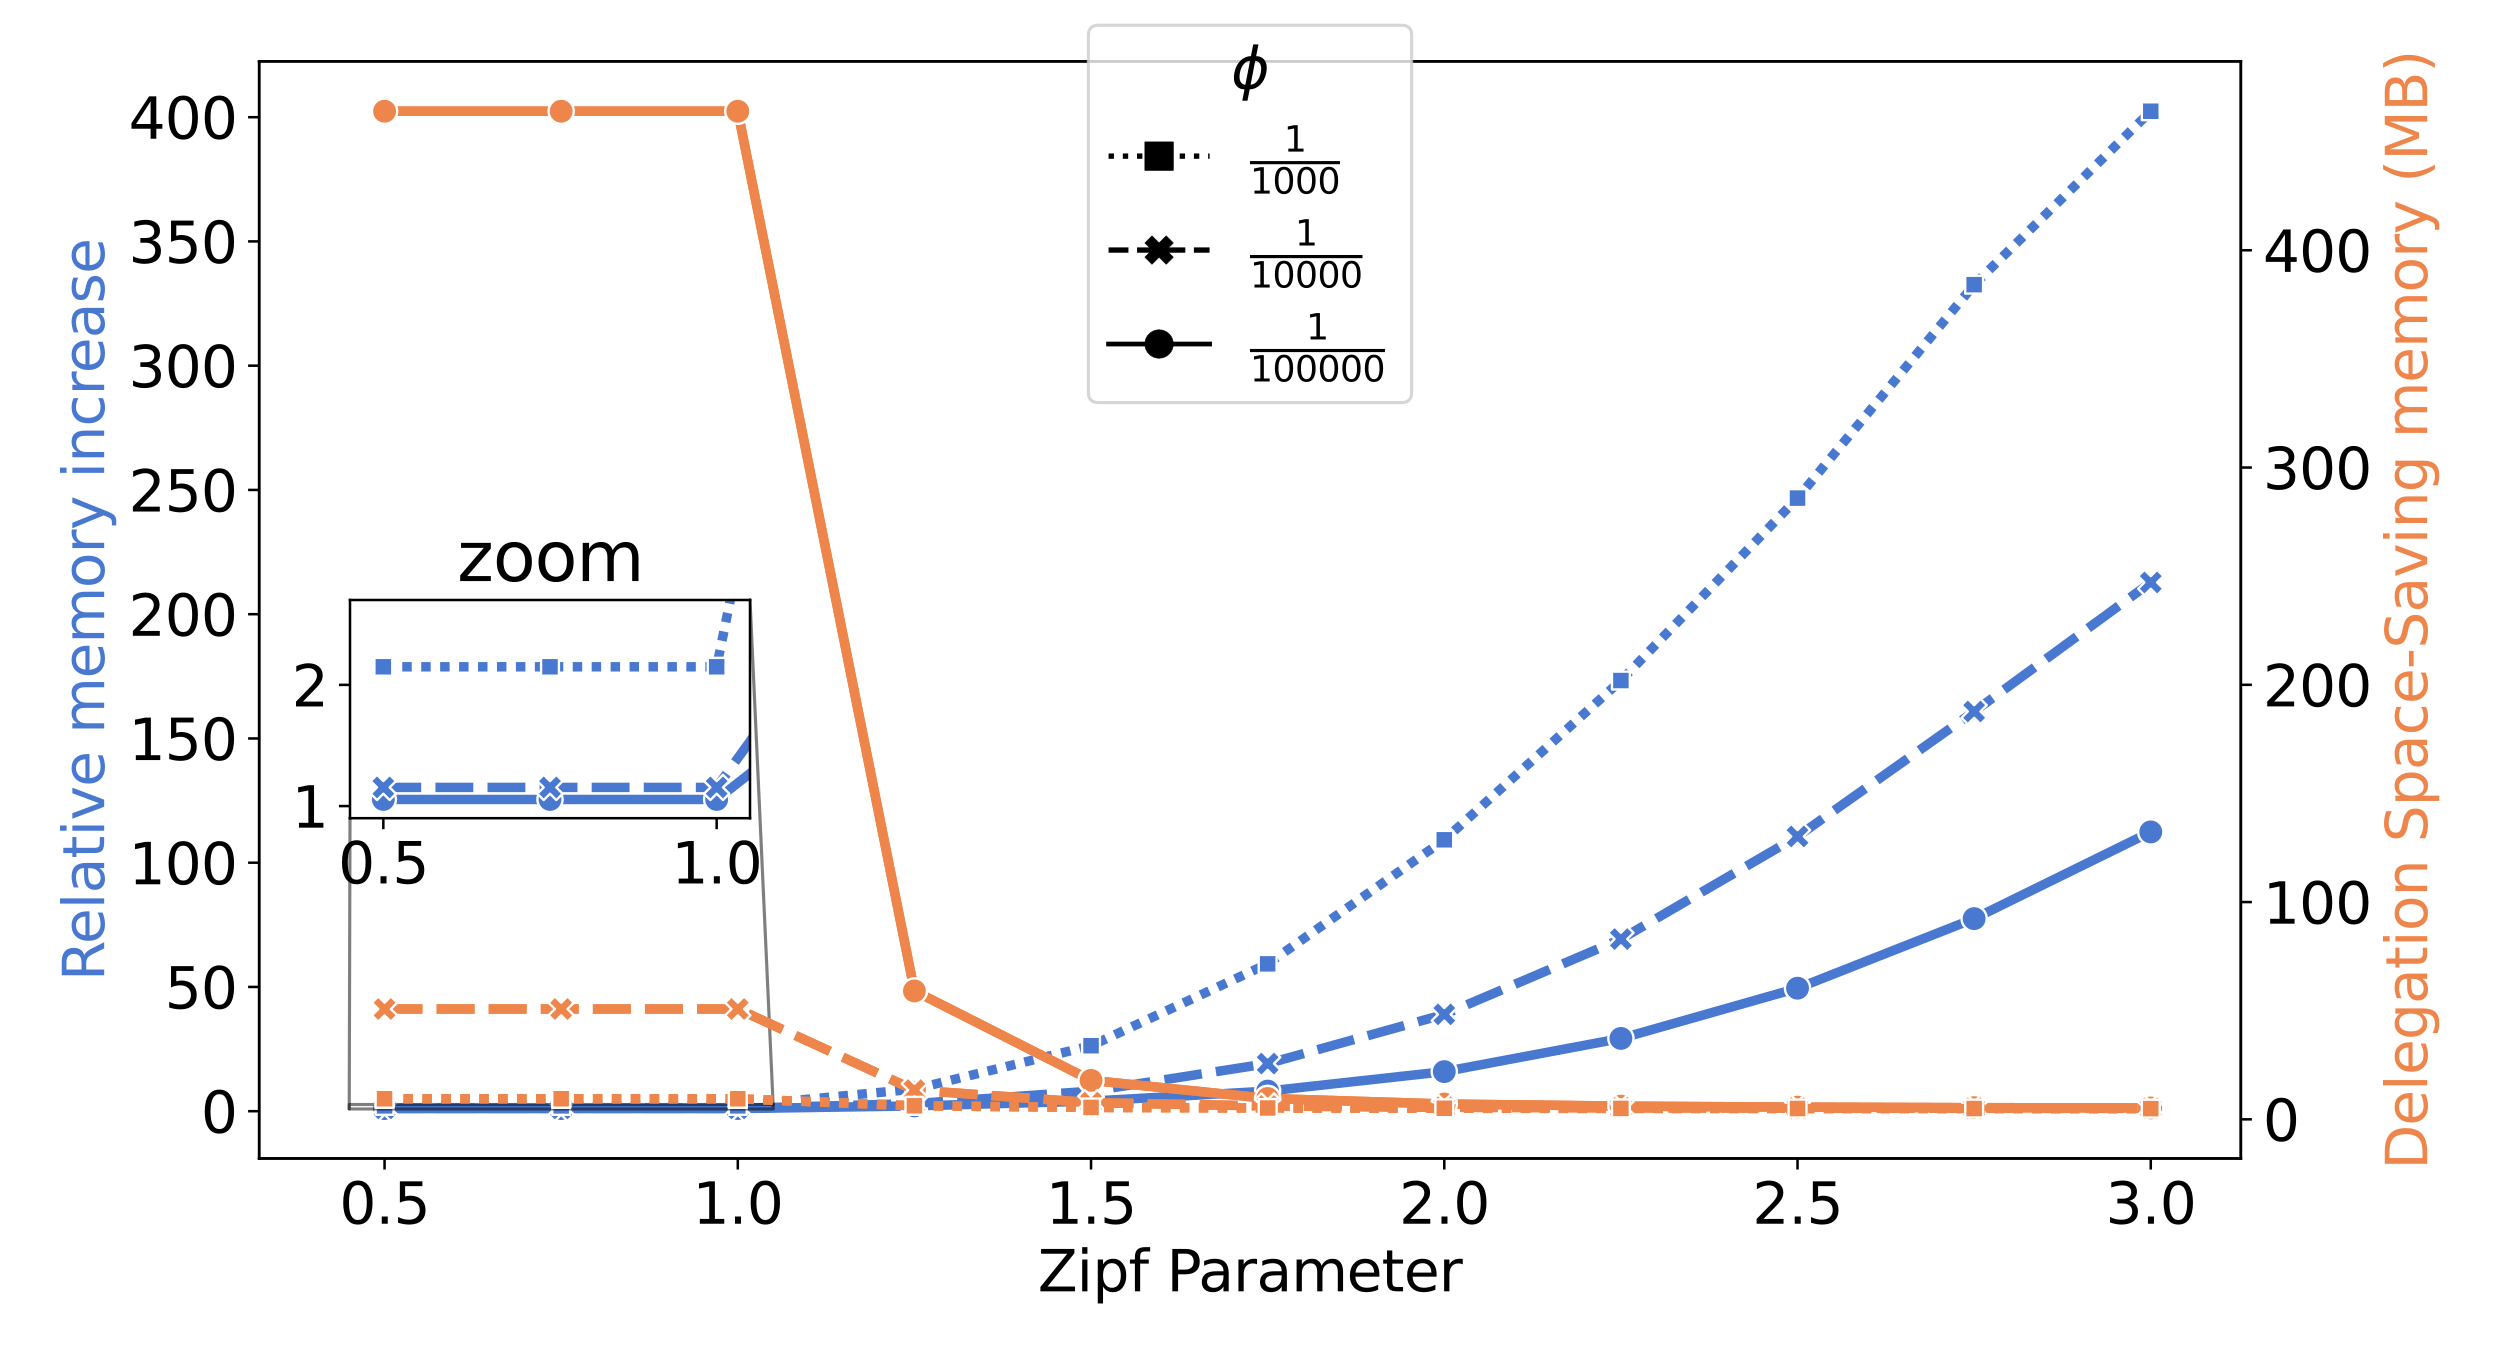 <?xml version="1.0" encoding="utf-8" standalone="no"?>
<!DOCTYPE svg PUBLIC "-//W3C//DTD SVG 1.1//EN"
  "http://www.w3.org/Graphics/SVG/1.1/DTD/svg11.dtd">
<svg height="432pt" version="1.1" viewBox="0 0 792 432" width="792pt" xmlns="http://www.w3.org/2000/svg" xmlns:xlink="http://www.w3.org/1999/xlink">
 <defs>
  <style type="text/css">*{stroke-linecap:butt;stroke-linejoin:round;}</style>
 </defs>
 <g id="figure_1">
  <g id="patch_1">
   <path d="M 0 432 
L 792 432 
L 792 0 
L 0 0 
z
" style="fill:#ffffff;"/>
  </g>
  <g id="axes_1">
   <g id="patch_2">
    <path d="M 82.1 367 
L 709.9 367 
L 709.9 19.44 
L 82.1 19.44 
z
" style="fill:#ffffff;"/>
   </g>
   <g id="matplotlib.axis_1">
    <g id="xtick_1">
     <g id="line2d_1">
      <defs>
       <path d="M 0 0 
L 0 3.5 
" id="m7c4f7c133d" style="stroke:#000000;stroke-width:0.8;"/>
      </defs>
      <g>
       <use style="stroke:#000000;stroke-width:0.8;" x="121.827" xlink:href="#m7c4f7c133d" y="367"/>
      </g>
     </g>
     <g id="text_1">
      <!-- 0.5 -->
      <g transform="translate(107.514 387.677)scale(0.18 -0.18)">
       <defs>
        <path d="M 2034 4250 
Q 1547 4250 1301 3770 
Q 1056 3291 1056 2328 
Q 1056 1369 1301 889 
Q 1547 409 2034 409 
Q 2525 409 2770 889 
Q 3016 1369 3016 2328 
Q 3016 3291 2770 3770 
Q 2525 4250 2034 4250 
z
M 2034 4750 
Q 2819 4750 3233 4129 
Q 3647 3509 3647 2328 
Q 3647 1150 3233 529 
Q 2819 -91 2034 -91 
Q 1250 -91 836 529 
Q 422 1150 422 2328 
Q 422 3509 836 4129 
Q 1250 4750 2034 4750 
z
" id="DejaVuSans-30" transform="scale(0.016)"/>
        <path d="M 684 794 
L 1344 794 
L 1344 0 
L 684 0 
L 684 794 
z
" id="DejaVuSans-2e" transform="scale(0.016)"/>
        <path d="M 691 4666 
L 3169 4666 
L 3169 4134 
L 1269 4134 
L 1269 2991 
Q 1406 3038 1543 3061 
Q 1681 3084 1819 3084 
Q 2600 3084 3056 2656 
Q 3513 2228 3513 1497 
Q 3513 744 3044 326 
Q 2575 -91 1722 -91 
Q 1428 -91 1123 -41 
Q 819 9 494 109 
L 494 744 
Q 775 591 1075 516 
Q 1375 441 1709 441 
Q 2250 441 2565 725 
Q 2881 1009 2881 1497 
Q 2881 1984 2565 2268 
Q 2250 2553 1709 2553 
Q 1456 2553 1204 2497 
Q 953 2441 691 2322 
L 691 4666 
z
" id="DejaVuSans-35" transform="scale(0.016)"/>
       </defs>
       <use xlink:href="#DejaVuSans-30"/>
       <use x="63.623" xlink:href="#DejaVuSans-2e"/>
       <use x="95.41" xlink:href="#DejaVuSans-35"/>
      </g>
     </g>
    </g>
    <g id="xtick_2">
     <g id="line2d_2">
      <g>
       <use style="stroke:#000000;stroke-width:0.8;" x="233.734" xlink:href="#m7c4f7c133d" y="367"/>
      </g>
     </g>
     <g id="text_2">
      <!-- 1.0 -->
      <g transform="translate(219.422 387.677)scale(0.18 -0.18)">
       <defs>
        <path d="M 794 531 
L 1825 531 
L 1825 4091 
L 703 3866 
L 703 4441 
L 1819 4666 
L 2450 4666 
L 2450 531 
L 3481 531 
L 3481 0 
L 794 0 
L 794 531 
z
" id="DejaVuSans-31" transform="scale(0.016)"/>
       </defs>
       <use xlink:href="#DejaVuSans-31"/>
       <use x="63.623" xlink:href="#DejaVuSans-2e"/>
       <use x="95.41" xlink:href="#DejaVuSans-30"/>
      </g>
     </g>
    </g>
    <g id="xtick_3">
     <g id="line2d_3">
      <g>
       <use style="stroke:#000000;stroke-width:0.8;" x="345.642" xlink:href="#m7c4f7c133d" y="367"/>
      </g>
     </g>
     <g id="text_3">
      <!-- 1.5 -->
      <g transform="translate(331.329 387.677)scale(0.18 -0.18)">
       <use xlink:href="#DejaVuSans-31"/>
       <use x="63.623" xlink:href="#DejaVuSans-2e"/>
       <use x="95.41" xlink:href="#DejaVuSans-35"/>
      </g>
     </g>
    </g>
    <g id="xtick_4">
     <g id="line2d_4">
      <g>
       <use style="stroke:#000000;stroke-width:0.8;" x="457.549" xlink:href="#m7c4f7c133d" y="367"/>
      </g>
     </g>
     <g id="text_4">
      <!-- 2.0 -->
      <g transform="translate(443.236 387.677)scale(0.18 -0.18)">
       <defs>
        <path d="M 1228 531 
L 3431 531 
L 3431 0 
L 469 0 
L 469 531 
Q 828 903 1448 1529 
Q 2069 2156 2228 2338 
Q 2531 2678 2651 2914 
Q 2772 3150 2772 3378 
Q 2772 3750 2511 3984 
Q 2250 4219 1831 4219 
Q 1534 4219 1204 4116 
Q 875 4013 500 3803 
L 500 4441 
Q 881 4594 1212 4672 
Q 1544 4750 1819 4750 
Q 2544 4750 2975 4387 
Q 3406 4025 3406 3419 
Q 3406 3131 3298 2873 
Q 3191 2616 2906 2266 
Q 2828 2175 2409 1742 
Q 1991 1309 1228 531 
z
" id="DejaVuSans-32" transform="scale(0.016)"/>
       </defs>
       <use xlink:href="#DejaVuSans-32"/>
       <use x="63.623" xlink:href="#DejaVuSans-2e"/>
       <use x="95.41" xlink:href="#DejaVuSans-30"/>
      </g>
     </g>
    </g>
    <g id="xtick_5">
     <g id="line2d_5">
      <g>
       <use style="stroke:#000000;stroke-width:0.8;" x="569.456" xlink:href="#m7c4f7c133d" y="367"/>
      </g>
     </g>
     <g id="text_5">
      <!-- 2.5 -->
      <g transform="translate(555.144 387.677)scale(0.18 -0.18)">
       <use xlink:href="#DejaVuSans-32"/>
       <use x="63.623" xlink:href="#DejaVuSans-2e"/>
       <use x="95.41" xlink:href="#DejaVuSans-35"/>
      </g>
     </g>
    </g>
    <g id="xtick_6">
     <g id="line2d_6">
      <g>
       <use style="stroke:#000000;stroke-width:0.8;" x="681.364" xlink:href="#m7c4f7c133d" y="367"/>
      </g>
     </g>
     <g id="text_6">
      <!-- 3.0 -->
      <g transform="translate(667.051 387.677)scale(0.18 -0.18)">
       <defs>
        <path d="M 2597 2516 
Q 3050 2419 3304 2112 
Q 3559 1806 3559 1356 
Q 3559 666 3084 287 
Q 2609 -91 1734 -91 
Q 1441 -91 1130 -33 
Q 819 25 488 141 
L 488 750 
Q 750 597 1062 519 
Q 1375 441 1716 441 
Q 2309 441 2620 675 
Q 2931 909 2931 1356 
Q 2931 1769 2642 2001 
Q 2353 2234 1838 2234 
L 1294 2234 
L 1294 2753 
L 1863 2753 
Q 2328 2753 2575 2939 
Q 2822 3125 2822 3475 
Q 2822 3834 2567 4026 
Q 2313 4219 1838 4219 
Q 1578 4219 1281 4162 
Q 984 4106 628 3988 
L 628 4550 
Q 988 4650 1302 4700 
Q 1616 4750 1894 4750 
Q 2613 4750 3031 4423 
Q 3450 4097 3450 3541 
Q 3450 3153 3228 2886 
Q 3006 2619 2597 2516 
z
" id="DejaVuSans-33" transform="scale(0.016)"/>
       </defs>
       <use xlink:href="#DejaVuSans-33"/>
       <use x="63.623" xlink:href="#DejaVuSans-2e"/>
       <use x="95.41" xlink:href="#DejaVuSans-30"/>
      </g>
     </g>
    </g>
    <g id="text_7">
     <!-- Zipf Parameter -->
     <g transform="translate(328.77 409.098)scale(0.18 -0.18)">
      <defs>
       <path d="M 359 4666 
L 4025 4666 
L 4025 4184 
L 1075 531 
L 4097 531 
L 4097 0 
L 288 0 
L 288 481 
L 3238 4134 
L 359 4134 
L 359 4666 
z
" id="DejaVuSans-5a" transform="scale(0.016)"/>
       <path d="M 603 3500 
L 1178 3500 
L 1178 0 
L 603 0 
L 603 3500 
z
M 603 4863 
L 1178 4863 
L 1178 4134 
L 603 4134 
L 603 4863 
z
" id="DejaVuSans-69" transform="scale(0.016)"/>
       <path d="M 1159 525 
L 1159 -1331 
L 581 -1331 
L 581 3500 
L 1159 3500 
L 1159 2969 
Q 1341 3281 1617 3432 
Q 1894 3584 2278 3584 
Q 2916 3584 3314 3078 
Q 3713 2572 3713 1747 
Q 3713 922 3314 415 
Q 2916 -91 2278 -91 
Q 1894 -91 1617 61 
Q 1341 213 1159 525 
z
M 3116 1747 
Q 3116 2381 2855 2742 
Q 2594 3103 2138 3103 
Q 1681 3103 1420 2742 
Q 1159 2381 1159 1747 
Q 1159 1113 1420 752 
Q 1681 391 2138 391 
Q 2594 391 2855 752 
Q 3116 1113 3116 1747 
z
" id="DejaVuSans-70" transform="scale(0.016)"/>
       <path d="M 2375 4863 
L 2375 4384 
L 1825 4384 
Q 1516 4384 1395 4259 
Q 1275 4134 1275 3809 
L 1275 3500 
L 2222 3500 
L 2222 3053 
L 1275 3053 
L 1275 0 
L 697 0 
L 697 3053 
L 147 3053 
L 147 3500 
L 697 3500 
L 697 3744 
Q 697 4328 969 4595 
Q 1241 4863 1831 4863 
L 2375 4863 
z
" id="DejaVuSans-66" transform="scale(0.016)"/>
       <path id="DejaVuSans-20" transform="scale(0.016)"/>
       <path d="M 1259 4147 
L 1259 2394 
L 2053 2394 
Q 2494 2394 2734 2622 
Q 2975 2850 2975 3272 
Q 2975 3691 2734 3919 
Q 2494 4147 2053 4147 
L 1259 4147 
z
M 628 4666 
L 2053 4666 
Q 2838 4666 3239 4311 
Q 3641 3956 3641 3272 
Q 3641 2581 3239 2228 
Q 2838 1875 2053 1875 
L 1259 1875 
L 1259 0 
L 628 0 
L 628 4666 
z
" id="DejaVuSans-50" transform="scale(0.016)"/>
       <path d="M 2194 1759 
Q 1497 1759 1228 1600 
Q 959 1441 959 1056 
Q 959 750 1161 570 
Q 1363 391 1709 391 
Q 2188 391 2477 730 
Q 2766 1069 2766 1631 
L 2766 1759 
L 2194 1759 
z
M 3341 1997 
L 3341 0 
L 2766 0 
L 2766 531 
Q 2569 213 2275 61 
Q 1981 -91 1556 -91 
Q 1019 -91 701 211 
Q 384 513 384 1019 
Q 384 1609 779 1909 
Q 1175 2209 1959 2209 
L 2766 2209 
L 2766 2266 
Q 2766 2663 2505 2880 
Q 2244 3097 1772 3097 
Q 1472 3097 1187 3025 
Q 903 2953 641 2809 
L 641 3341 
Q 956 3463 1253 3523 
Q 1550 3584 1831 3584 
Q 2591 3584 2966 3190 
Q 3341 2797 3341 1997 
z
" id="DejaVuSans-61" transform="scale(0.016)"/>
       <path d="M 2631 2963 
Q 2534 3019 2420 3045 
Q 2306 3072 2169 3072 
Q 1681 3072 1420 2755 
Q 1159 2438 1159 1844 
L 1159 0 
L 581 0 
L 581 3500 
L 1159 3500 
L 1159 2956 
Q 1341 3275 1631 3429 
Q 1922 3584 2338 3584 
Q 2397 3584 2469 3576 
Q 2541 3569 2628 3553 
L 2631 2963 
z
" id="DejaVuSans-72" transform="scale(0.016)"/>
       <path d="M 3328 2828 
Q 3544 3216 3844 3400 
Q 4144 3584 4550 3584 
Q 5097 3584 5394 3201 
Q 5691 2819 5691 2113 
L 5691 0 
L 5113 0 
L 5113 2094 
Q 5113 2597 4934 2840 
Q 4756 3084 4391 3084 
Q 3944 3084 3684 2787 
Q 3425 2491 3425 1978 
L 3425 0 
L 2847 0 
L 2847 2094 
Q 2847 2600 2669 2842 
Q 2491 3084 2119 3084 
Q 1678 3084 1418 2786 
Q 1159 2488 1159 1978 
L 1159 0 
L 581 0 
L 581 3500 
L 1159 3500 
L 1159 2956 
Q 1356 3278 1631 3431 
Q 1906 3584 2284 3584 
Q 2666 3584 2933 3390 
Q 3200 3197 3328 2828 
z
" id="DejaVuSans-6d" transform="scale(0.016)"/>
       <path d="M 3597 1894 
L 3597 1613 
L 953 1613 
Q 991 1019 1311 708 
Q 1631 397 2203 397 
Q 2534 397 2845 478 
Q 3156 559 3463 722 
L 3463 178 
Q 3153 47 2828 -22 
Q 2503 -91 2169 -91 
Q 1331 -91 842 396 
Q 353 884 353 1716 
Q 353 2575 817 3079 
Q 1281 3584 2069 3584 
Q 2775 3584 3186 3129 
Q 3597 2675 3597 1894 
z
M 3022 2063 
Q 3016 2534 2758 2815 
Q 2500 3097 2075 3097 
Q 1594 3097 1305 2825 
Q 1016 2553 972 2059 
L 3022 2063 
z
" id="DejaVuSans-65" transform="scale(0.016)"/>
       <path d="M 1172 4494 
L 1172 3500 
L 2356 3500 
L 2356 3053 
L 1172 3053 
L 1172 1153 
Q 1172 725 1289 603 
Q 1406 481 1766 481 
L 2356 481 
L 2356 0 
L 1766 0 
Q 1100 0 847 248 
Q 594 497 594 1153 
L 594 3053 
L 172 3053 
L 172 3500 
L 594 3500 
L 594 4494 
L 1172 4494 
z
" id="DejaVuSans-74" transform="scale(0.016)"/>
      </defs>
      <use xlink:href="#DejaVuSans-5a"/>
      <use x="68.506" xlink:href="#DejaVuSans-69"/>
      <use x="96.289" xlink:href="#DejaVuSans-70"/>
      <use x="159.766" xlink:href="#DejaVuSans-66"/>
      <use x="194.971" xlink:href="#DejaVuSans-20"/>
      <use x="226.758" xlink:href="#DejaVuSans-50"/>
      <use x="282.561" xlink:href="#DejaVuSans-61"/>
      <use x="343.84" xlink:href="#DejaVuSans-72"/>
      <use x="384.953" xlink:href="#DejaVuSans-61"/>
      <use x="446.232" xlink:href="#DejaVuSans-6d"/>
      <use x="543.645" xlink:href="#DejaVuSans-65"/>
      <use x="605.168" xlink:href="#DejaVuSans-74"/>
      <use x="644.377" xlink:href="#DejaVuSans-65"/>
      <use x="705.9" xlink:href="#DejaVuSans-72"/>
     </g>
    </g>
   </g>
   <g id="matplotlib.axis_2">
    <g id="ytick_1">
     <g id="line2d_7">
      <defs>
       <path d="M 0 0 
L -3.5 0 
" id="m438fe1e4ba" style="stroke:#000000;stroke-width:0.8;"/>
      </defs>
      <g>
       <use style="stroke:#000000;stroke-width:0.8;" x="82.1" xlink:href="#m438fe1e4ba" y="352.032"/>
      </g>
     </g>
     <g id="text_8">
      <!-- 0 -->
      <g transform="translate(63.648 358.871)scale(0.18 -0.18)">
       <use xlink:href="#DejaVuSans-30"/>
      </g>
     </g>
    </g>
    <g id="ytick_2">
     <g id="line2d_8">
      <g>
       <use style="stroke:#000000;stroke-width:0.8;" x="82.1" xlink:href="#m438fe1e4ba" y="312.668"/>
      </g>
     </g>
     <g id="text_9">
      <!-- 50 -->
      <g transform="translate(52.195 319.507)scale(0.18 -0.18)">
       <use xlink:href="#DejaVuSans-35"/>
       <use x="63.623" xlink:href="#DejaVuSans-30"/>
      </g>
     </g>
    </g>
    <g id="ytick_3">
     <g id="line2d_9">
      <g>
       <use style="stroke:#000000;stroke-width:0.8;" x="82.1" xlink:href="#m438fe1e4ba" y="273.304"/>
      </g>
     </g>
     <g id="text_10">
      <!-- 100 -->
      <g transform="translate(40.742 280.143)scale(0.18 -0.18)">
       <use xlink:href="#DejaVuSans-31"/>
       <use x="63.623" xlink:href="#DejaVuSans-30"/>
       <use x="127.246" xlink:href="#DejaVuSans-30"/>
      </g>
     </g>
    </g>
    <g id="ytick_4">
     <g id="line2d_10">
      <g>
       <use style="stroke:#000000;stroke-width:0.8;" x="82.1" xlink:href="#m438fe1e4ba" y="233.94"/>
      </g>
     </g>
     <g id="text_11">
      <!-- 150 -->
      <g transform="translate(40.742 240.779)scale(0.18 -0.18)">
       <use xlink:href="#DejaVuSans-31"/>
       <use x="63.623" xlink:href="#DejaVuSans-35"/>
       <use x="127.246" xlink:href="#DejaVuSans-30"/>
      </g>
     </g>
    </g>
    <g id="ytick_5">
     <g id="line2d_11">
      <g>
       <use style="stroke:#000000;stroke-width:0.8;" x="82.1" xlink:href="#m438fe1e4ba" y="194.576"/>
      </g>
     </g>
     <g id="text_12">
      <!-- 200 -->
      <g transform="translate(40.742 201.415)scale(0.18 -0.18)">
       <use xlink:href="#DejaVuSans-32"/>
       <use x="63.623" xlink:href="#DejaVuSans-30"/>
       <use x="127.246" xlink:href="#DejaVuSans-30"/>
      </g>
     </g>
    </g>
    <g id="ytick_6">
     <g id="line2d_12">
      <g>
       <use style="stroke:#000000;stroke-width:0.8;" x="82.1" xlink:href="#m438fe1e4ba" y="155.212"/>
      </g>
     </g>
     <g id="text_13">
      <!-- 250 -->
      <g transform="translate(40.742 162.051)scale(0.18 -0.18)">
       <use xlink:href="#DejaVuSans-32"/>
       <use x="63.623" xlink:href="#DejaVuSans-35"/>
       <use x="127.246" xlink:href="#DejaVuSans-30"/>
      </g>
     </g>
    </g>
    <g id="ytick_7">
     <g id="line2d_13">
      <g>
       <use style="stroke:#000000;stroke-width:0.8;" x="82.1" xlink:href="#m438fe1e4ba" y="115.848"/>
      </g>
     </g>
     <g id="text_14">
      <!-- 300 -->
      <g transform="translate(40.742 122.687)scale(0.18 -0.18)">
       <use xlink:href="#DejaVuSans-33"/>
       <use x="63.623" xlink:href="#DejaVuSans-30"/>
       <use x="127.246" xlink:href="#DejaVuSans-30"/>
      </g>
     </g>
    </g>
    <g id="ytick_8">
     <g id="line2d_14">
      <g>
       <use style="stroke:#000000;stroke-width:0.8;" x="82.1" xlink:href="#m438fe1e4ba" y="76.484"/>
      </g>
     </g>
     <g id="text_15">
      <!-- 350 -->
      <g transform="translate(40.742 83.323)scale(0.18 -0.18)">
       <use xlink:href="#DejaVuSans-33"/>
       <use x="63.623" xlink:href="#DejaVuSans-35"/>
       <use x="127.246" xlink:href="#DejaVuSans-30"/>
      </g>
     </g>
    </g>
    <g id="ytick_9">
     <g id="line2d_15">
      <g>
       <use style="stroke:#000000;stroke-width:0.8;" x="82.1" xlink:href="#m438fe1e4ba" y="37.12"/>
      </g>
     </g>
     <g id="text_16">
      <!-- 400 -->
      <g transform="translate(40.742 43.959)scale(0.18 -0.18)">
       <defs>
        <path d="M 2419 4116 
L 825 1625 
L 2419 1625 
L 2419 4116 
z
M 2253 4666 
L 3047 4666 
L 3047 1625 
L 3713 1625 
L 3713 1100 
L 3047 1100 
L 3047 0 
L 2419 0 
L 2419 1100 
L 313 1100 
L 313 1709 
L 2253 4666 
z
" id="DejaVuSans-34" transform="scale(0.016)"/>
       </defs>
       <use xlink:href="#DejaVuSans-34"/>
       <use x="63.623" xlink:href="#DejaVuSans-30"/>
       <use x="127.246" xlink:href="#DejaVuSans-30"/>
      </g>
     </g>
    </g>
    <g id="text_17">
     <!-- Relative memory increase -->
     <g style="fill:#4878d0;" transform="translate(32.999 310.77)rotate(-90)scale(0.18 -0.18)">
      <defs>
       <path d="M 2841 2188 
Q 3044 2119 3236 1894 
Q 3428 1669 3622 1275 
L 4263 0 
L 3584 0 
L 2988 1197 
Q 2756 1666 2539 1819 
Q 2322 1972 1947 1972 
L 1259 1972 
L 1259 0 
L 628 0 
L 628 4666 
L 2053 4666 
Q 2853 4666 3247 4331 
Q 3641 3997 3641 3322 
Q 3641 2881 3436 2590 
Q 3231 2300 2841 2188 
z
M 1259 4147 
L 1259 2491 
L 2053 2491 
Q 2509 2491 2742 2702 
Q 2975 2913 2975 3322 
Q 2975 3731 2742 3939 
Q 2509 4147 2053 4147 
L 1259 4147 
z
" id="DejaVuSans-52" transform="scale(0.016)"/>
       <path d="M 603 4863 
L 1178 4863 
L 1178 0 
L 603 0 
L 603 4863 
z
" id="DejaVuSans-6c" transform="scale(0.016)"/>
       <path d="M 191 3500 
L 800 3500 
L 1894 563 
L 2988 3500 
L 3597 3500 
L 2284 0 
L 1503 0 
L 191 3500 
z
" id="DejaVuSans-76" transform="scale(0.016)"/>
       <path d="M 1959 3097 
Q 1497 3097 1228 2736 
Q 959 2375 959 1747 
Q 959 1119 1226 758 
Q 1494 397 1959 397 
Q 2419 397 2687 759 
Q 2956 1122 2956 1747 
Q 2956 2369 2687 2733 
Q 2419 3097 1959 3097 
z
M 1959 3584 
Q 2709 3584 3137 3096 
Q 3566 2609 3566 1747 
Q 3566 888 3137 398 
Q 2709 -91 1959 -91 
Q 1206 -91 779 398 
Q 353 888 353 1747 
Q 353 2609 779 3096 
Q 1206 3584 1959 3584 
z
" id="DejaVuSans-6f" transform="scale(0.016)"/>
       <path d="M 2059 -325 
Q 1816 -950 1584 -1140 
Q 1353 -1331 966 -1331 
L 506 -1331 
L 506 -850 
L 844 -850 
Q 1081 -850 1212 -737 
Q 1344 -625 1503 -206 
L 1606 56 
L 191 3500 
L 800 3500 
L 1894 763 
L 2988 3500 
L 3597 3500 
L 2059 -325 
z
" id="DejaVuSans-79" transform="scale(0.016)"/>
       <path d="M 3513 2113 
L 3513 0 
L 2938 0 
L 2938 2094 
Q 2938 2591 2744 2837 
Q 2550 3084 2163 3084 
Q 1697 3084 1428 2787 
Q 1159 2491 1159 1978 
L 1159 0 
L 581 0 
L 581 3500 
L 1159 3500 
L 1159 2956 
Q 1366 3272 1645 3428 
Q 1925 3584 2291 3584 
Q 2894 3584 3203 3211 
Q 3513 2838 3513 2113 
z
" id="DejaVuSans-6e" transform="scale(0.016)"/>
       <path d="M 3122 3366 
L 3122 2828 
Q 2878 2963 2633 3030 
Q 2388 3097 2138 3097 
Q 1578 3097 1268 2742 
Q 959 2388 959 1747 
Q 959 1106 1268 751 
Q 1578 397 2138 397 
Q 2388 397 2633 464 
Q 2878 531 3122 666 
L 3122 134 
Q 2881 22 2623 -34 
Q 2366 -91 2075 -91 
Q 1284 -91 818 406 
Q 353 903 353 1747 
Q 353 2603 823 3093 
Q 1294 3584 2113 3584 
Q 2378 3584 2631 3529 
Q 2884 3475 3122 3366 
z
" id="DejaVuSans-63" transform="scale(0.016)"/>
       <path d="M 2834 3397 
L 2834 2853 
Q 2591 2978 2328 3040 
Q 2066 3103 1784 3103 
Q 1356 3103 1142 2972 
Q 928 2841 928 2578 
Q 928 2378 1081 2264 
Q 1234 2150 1697 2047 
L 1894 2003 
Q 2506 1872 2764 1633 
Q 3022 1394 3022 966 
Q 3022 478 2636 193 
Q 2250 -91 1575 -91 
Q 1294 -91 989 -36 
Q 684 19 347 128 
L 347 722 
Q 666 556 975 473 
Q 1284 391 1588 391 
Q 1994 391 2212 530 
Q 2431 669 2431 922 
Q 2431 1156 2273 1281 
Q 2116 1406 1581 1522 
L 1381 1569 
Q 847 1681 609 1914 
Q 372 2147 372 2553 
Q 372 3047 722 3315 
Q 1072 3584 1716 3584 
Q 2034 3584 2315 3537 
Q 2597 3491 2834 3397 
z
" id="DejaVuSans-73" transform="scale(0.016)"/>
      </defs>
      <use xlink:href="#DejaVuSans-52"/>
      <use x="64.982" xlink:href="#DejaVuSans-65"/>
      <use x="126.506" xlink:href="#DejaVuSans-6c"/>
      <use x="154.289" xlink:href="#DejaVuSans-61"/>
      <use x="215.568" xlink:href="#DejaVuSans-74"/>
      <use x="254.777" xlink:href="#DejaVuSans-69"/>
      <use x="282.561" xlink:href="#DejaVuSans-76"/>
      <use x="341.74" xlink:href="#DejaVuSans-65"/>
      <use x="403.264" xlink:href="#DejaVuSans-20"/>
      <use x="435.051" xlink:href="#DejaVuSans-6d"/>
      <use x="532.463" xlink:href="#DejaVuSans-65"/>
      <use x="593.986" xlink:href="#DejaVuSans-6d"/>
      <use x="691.398" xlink:href="#DejaVuSans-6f"/>
      <use x="752.58" xlink:href="#DejaVuSans-72"/>
      <use x="793.693" xlink:href="#DejaVuSans-79"/>
      <use x="852.873" xlink:href="#DejaVuSans-20"/>
      <use x="884.66" xlink:href="#DejaVuSans-69"/>
      <use x="912.443" xlink:href="#DejaVuSans-6e"/>
      <use x="975.822" xlink:href="#DejaVuSans-63"/>
      <use x="1030.803" xlink:href="#DejaVuSans-72"/>
      <use x="1069.666" xlink:href="#DejaVuSans-65"/>
      <use x="1131.189" xlink:href="#DejaVuSans-61"/>
      <use x="1192.469" xlink:href="#DejaVuSans-73"/>
      <use x="1244.568" xlink:href="#DejaVuSans-65"/>
     </g>
    </g>
   </g>
   <g id="line2d_16">
    <path clip-path="url(#pd51a8eac7b)" d="M 121.827 351.202 
L 177.781 351.202 
L 233.734 351.202 
L 289.688 350.356 
L 345.642 348.826 
L 401.595 345.654 
L 457.549 339.486 
L 513.503 328.972 
L 569.456 313.062 
L 625.41 291.016 
L 681.364 263.555 
" style="fill:none;stroke:#4878d0;stroke-linecap:square;stroke-width:3;"/>
    <defs>
     <path d="M 0 4 
C 1.061 4 2.078 3.579 2.828 2.828 
C 3.579 2.078 4 1.061 4 0 
C 4 -1.061 3.579 -2.078 2.828 -2.828 
C 2.078 -3.579 1.061 -4 0 -4 
C -1.061 -4 -2.078 -3.579 -2.828 -2.828 
C -3.579 -2.078 -4 -1.061 -4 0 
C -4 1.061 -3.579 2.078 -2.828 2.828 
C -2.078 3.579 -1.061 4 0 4 
z
" id="m07ef0fd6e8" style="stroke:#ffffff;stroke-width:0.75;"/>
    </defs>
    <g clip-path="url(#pd51a8eac7b)">
     <use style="fill:#4878d0;stroke:#ffffff;stroke-width:0.75;" x="121.827" xlink:href="#m07ef0fd6e8" y="351.202"/>
     <use style="fill:#4878d0;stroke:#ffffff;stroke-width:0.75;" x="177.781" xlink:href="#m07ef0fd6e8" y="351.202"/>
     <use style="fill:#4878d0;stroke:#ffffff;stroke-width:0.75;" x="233.734" xlink:href="#m07ef0fd6e8" y="351.202"/>
     <use style="fill:#4878d0;stroke:#ffffff;stroke-width:0.75;" x="289.688" xlink:href="#m07ef0fd6e8" y="350.356"/>
     <use style="fill:#4878d0;stroke:#ffffff;stroke-width:0.75;" x="345.642" xlink:href="#m07ef0fd6e8" y="348.826"/>
     <use style="fill:#4878d0;stroke:#ffffff;stroke-width:0.75;" x="401.595" xlink:href="#m07ef0fd6e8" y="345.654"/>
     <use style="fill:#4878d0;stroke:#ffffff;stroke-width:0.75;" x="457.549" xlink:href="#m07ef0fd6e8" y="339.486"/>
     <use style="fill:#4878d0;stroke:#ffffff;stroke-width:0.75;" x="513.503" xlink:href="#m07ef0fd6e8" y="328.972"/>
     <use style="fill:#4878d0;stroke:#ffffff;stroke-width:0.75;" x="569.456" xlink:href="#m07ef0fd6e8" y="313.062"/>
     <use style="fill:#4878d0;stroke:#ffffff;stroke-width:0.75;" x="625.41" xlink:href="#m07ef0fd6e8" y="291.016"/>
     <use style="fill:#4878d0;stroke:#ffffff;stroke-width:0.75;" x="681.364" xlink:href="#m07ef0fd6e8" y="263.555"/>
    </g>
   </g>
   <g id="line2d_17">
    <path clip-path="url(#pd51a8eac7b)" d="M 121.827 351.124 
L 177.781 351.124 
L 233.734 351.124 
L 289.688 349.626 
L 345.642 345.67 
L 401.595 336.937 
L 457.549 321.353 
L 513.503 297.499 
L 569.456 264.983 
L 625.41 225.401 
L 681.364 184.521 
" style="fill:none;stroke:#4878d0;stroke-dasharray:12,4.5;stroke-dashoffset:0;stroke-width:3;"/>
    <defs>
     <path d="M -2 4 
L 0 2 
L 2 4 
L 4 2 
L 2 0 
L 4 -2 
L 2 -4 
L 0 -2 
L -2 -4 
L -4 -2 
L -2 0 
L -4 2 
z
" id="m8b5c65b873" style="stroke:#ffffff;stroke-linejoin:miter;stroke-width:0.75;"/>
    </defs>
    <g clip-path="url(#pd51a8eac7b)">
     <use style="fill:#4878d0;stroke:#ffffff;stroke-linejoin:miter;stroke-width:0.75;" x="121.827" xlink:href="#m8b5c65b873" y="351.124"/>
     <use style="fill:#4878d0;stroke:#ffffff;stroke-linejoin:miter;stroke-width:0.75;" x="177.781" xlink:href="#m8b5c65b873" y="351.124"/>
     <use style="fill:#4878d0;stroke:#ffffff;stroke-linejoin:miter;stroke-width:0.75;" x="233.734" xlink:href="#m8b5c65b873" y="351.124"/>
     <use style="fill:#4878d0;stroke:#ffffff;stroke-linejoin:miter;stroke-width:0.75;" x="289.688" xlink:href="#m8b5c65b873" y="349.626"/>
     <use style="fill:#4878d0;stroke:#ffffff;stroke-linejoin:miter;stroke-width:0.75;" x="345.642" xlink:href="#m8b5c65b873" y="345.67"/>
     <use style="fill:#4878d0;stroke:#ffffff;stroke-linejoin:miter;stroke-width:0.75;" x="401.595" xlink:href="#m8b5c65b873" y="336.937"/>
     <use style="fill:#4878d0;stroke:#ffffff;stroke-linejoin:miter;stroke-width:0.75;" x="457.549" xlink:href="#m8b5c65b873" y="321.353"/>
     <use style="fill:#4878d0;stroke:#ffffff;stroke-linejoin:miter;stroke-width:0.75;" x="513.503" xlink:href="#m8b5c65b873" y="297.499"/>
     <use style="fill:#4878d0;stroke:#ffffff;stroke-linejoin:miter;stroke-width:0.75;" x="569.456" xlink:href="#m8b5c65b873" y="264.983"/>
     <use style="fill:#4878d0;stroke:#ffffff;stroke-linejoin:miter;stroke-width:0.75;" x="625.41" xlink:href="#m8b5c65b873" y="225.401"/>
     <use style="fill:#4878d0;stroke:#ffffff;stroke-linejoin:miter;stroke-width:0.75;" x="681.364" xlink:href="#m8b5c65b873" y="184.521"/>
    </g>
   </g>
   <g id="line2d_18">
    <path clip-path="url(#pd51a8eac7b)" d="M 121.827 350.34 
L 177.781 350.34 
L 233.734 350.34 
L 289.688 345.03 
L 345.642 331.295 
L 401.595 305.347 
L 457.549 266.053 
L 513.503 215.593 
L 569.456 157.8 
L 625.41 90.178 
L 681.364 35.238 
" style="fill:none;stroke:#4878d0;stroke-dasharray:3,3;stroke-dashoffset:0;stroke-width:3;"/>
    <defs>
     <path d="M -2.828 -2.828 
L -2.828 2.828 
L 2.828 2.828 
L 2.828 -2.828 
z
" id="m3b955cfed5" style="stroke:#ffffff;stroke-linejoin:miter;stroke-width:0.75;"/>
    </defs>
    <g clip-path="url(#pd51a8eac7b)">
     <use style="fill:#4878d0;stroke:#ffffff;stroke-linejoin:miter;stroke-width:0.75;" x="121.827" xlink:href="#m3b955cfed5" y="350.34"/>
     <use style="fill:#4878d0;stroke:#ffffff;stroke-linejoin:miter;stroke-width:0.75;" x="177.781" xlink:href="#m3b955cfed5" y="350.34"/>
     <use style="fill:#4878d0;stroke:#ffffff;stroke-linejoin:miter;stroke-width:0.75;" x="233.734" xlink:href="#m3b955cfed5" y="350.34"/>
     <use style="fill:#4878d0;stroke:#ffffff;stroke-linejoin:miter;stroke-width:0.75;" x="289.688" xlink:href="#m3b955cfed5" y="345.03"/>
     <use style="fill:#4878d0;stroke:#ffffff;stroke-linejoin:miter;stroke-width:0.75;" x="345.642" xlink:href="#m3b955cfed5" y="331.295"/>
     <use style="fill:#4878d0;stroke:#ffffff;stroke-linejoin:miter;stroke-width:0.75;" x="401.595" xlink:href="#m3b955cfed5" y="305.347"/>
     <use style="fill:#4878d0;stroke:#ffffff;stroke-linejoin:miter;stroke-width:0.75;" x="457.549" xlink:href="#m3b955cfed5" y="266.053"/>
     <use style="fill:#4878d0;stroke:#ffffff;stroke-linejoin:miter;stroke-width:0.75;" x="513.503" xlink:href="#m3b955cfed5" y="215.593"/>
     <use style="fill:#4878d0;stroke:#ffffff;stroke-linejoin:miter;stroke-width:0.75;" x="569.456" xlink:href="#m3b955cfed5" y="157.8"/>
     <use style="fill:#4878d0;stroke:#ffffff;stroke-linejoin:miter;stroke-width:0.75;" x="625.41" xlink:href="#m3b955cfed5" y="90.178"/>
     <use style="fill:#4878d0;stroke:#ffffff;stroke-linejoin:miter;stroke-width:0.75;" x="681.364" xlink:href="#m3b955cfed5" y="35.238"/>
    </g>
   </g>
   <g id="patch_3">
    <path d="M 82.1 367 
L 82.1 19.44 
" style="fill:none;stroke:#000000;stroke-linecap:square;stroke-linejoin:miter;stroke-width:0.8;"/>
   </g>
   <g id="patch_4">
    <path d="M 709.9 367 
L 709.9 19.44 
" style="fill:none;stroke:#000000;stroke-linecap:square;stroke-linejoin:miter;stroke-width:0.8;"/>
   </g>
   <g id="patch_5">
    <path d="M 82.1 367 
L 709.9 367 
" style="fill:none;stroke:#000000;stroke-linecap:square;stroke-linejoin:miter;stroke-width:0.8;"/>
   </g>
   <g id="patch_6">
    <path d="M 82.1 19.44 
L 709.9 19.44 
" style="fill:none;stroke:#000000;stroke-linecap:square;stroke-linejoin:miter;stroke-width:0.8;"/>
   </g>
   <g id="patch_7">
    <path clip-path="url(#pd51a8eac7b)" d="M 110.636 351.323 
L 244.925 351.323 
L 244.925 349.906 
L 110.636 349.906 
z
" style="fill:none;opacity:0.5;stroke:#000000;stroke-linejoin:miter;"/>
   </g>
   <g id="patch_8">
    <path d="M 110.88 259.2 
Q 110.758 305.262 110.636 351.323 
" style="fill:none;opacity:0.5;stroke:#000000;stroke-linecap:round;"/>
   </g>
   <g id="patch_9">
    <path d="M 237.6 190.08 
Q 241.263 269.993 244.925 349.906 
" style="fill:none;opacity:0.5;stroke:#000000;stroke-linecap:round;"/>
   </g>
  </g>
  <g id="axes_2">
   <g id="matplotlib.axis_3">
    <g id="ytick_10">
     <g id="line2d_19">
      <defs>
       <path d="M 0 0 
L 3.5 0 
" id="m18c1b97547" style="stroke:#000000;stroke-width:0.8;"/>
      </defs>
      <g>
       <use style="stroke:#000000;stroke-width:0.8;" x="709.9" xlink:href="#m18c1b97547" y="354.603"/>
      </g>
     </g>
     <g id="text_18">
      <!-- 0 -->
      <g transform="translate(716.9 361.441)scale(0.18 -0.18)">
       <use xlink:href="#DejaVuSans-30"/>
      </g>
     </g>
    </g>
    <g id="ytick_11">
     <g id="line2d_20">
      <g>
       <use style="stroke:#000000;stroke-width:0.8;" x="709.9" xlink:href="#m18c1b97547" y="285.775"/>
      </g>
     </g>
     <g id="text_19">
      <!-- 100 -->
      <g transform="translate(716.9 292.614)scale(0.18 -0.18)">
       <use xlink:href="#DejaVuSans-31"/>
       <use x="63.623" xlink:href="#DejaVuSans-30"/>
       <use x="127.246" xlink:href="#DejaVuSans-30"/>
      </g>
     </g>
    </g>
    <g id="ytick_12">
     <g id="line2d_21">
      <g>
       <use style="stroke:#000000;stroke-width:0.8;" x="709.9" xlink:href="#m18c1b97547" y="216.947"/>
      </g>
     </g>
     <g id="text_20">
      <!-- 200 -->
      <g transform="translate(716.9 223.786)scale(0.18 -0.18)">
       <use xlink:href="#DejaVuSans-32"/>
       <use x="63.623" xlink:href="#DejaVuSans-30"/>
       <use x="127.246" xlink:href="#DejaVuSans-30"/>
      </g>
     </g>
    </g>
    <g id="ytick_13">
     <g id="line2d_22">
      <g>
       <use style="stroke:#000000;stroke-width:0.8;" x="709.9" xlink:href="#m18c1b97547" y="148.12"/>
      </g>
     </g>
     <g id="text_21">
      <!-- 300 -->
      <g transform="translate(716.9 154.958)scale(0.18 -0.18)">
       <use xlink:href="#DejaVuSans-33"/>
       <use x="63.623" xlink:href="#DejaVuSans-30"/>
       <use x="127.246" xlink:href="#DejaVuSans-30"/>
      </g>
     </g>
    </g>
    <g id="ytick_14">
     <g id="line2d_23">
      <g>
       <use style="stroke:#000000;stroke-width:0.8;" x="709.9" xlink:href="#m18c1b97547" y="79.292"/>
      </g>
     </g>
     <g id="text_22">
      <!-- 400 -->
      <g transform="translate(716.9 86.13)scale(0.18 -0.18)">
       <use xlink:href="#DejaVuSans-34"/>
       <use x="63.623" xlink:href="#DejaVuSans-30"/>
       <use x="127.246" xlink:href="#DejaVuSans-30"/>
      </g>
     </g>
    </g>
    <g id="text_23">
     <!-- Delegation Space-Saving memory (MB) -->
     <g style="fill:#ee854a;" transform="translate(768.935 370.492)rotate(-90)scale(0.18 -0.18)">
      <defs>
       <path d="M 1259 4147 
L 1259 519 
L 2022 519 
Q 2988 519 3436 956 
Q 3884 1394 3884 2338 
Q 3884 3275 3436 3711 
Q 2988 4147 2022 4147 
L 1259 4147 
z
M 628 4666 
L 1925 4666 
Q 3281 4666 3915 4102 
Q 4550 3538 4550 2338 
Q 4550 1131 3912 565 
Q 3275 0 1925 0 
L 628 0 
L 628 4666 
z
" id="DejaVuSans-44" transform="scale(0.016)"/>
       <path d="M 2906 1791 
Q 2906 2416 2648 2759 
Q 2391 3103 1925 3103 
Q 1463 3103 1205 2759 
Q 947 2416 947 1791 
Q 947 1169 1205 825 
Q 1463 481 1925 481 
Q 2391 481 2648 825 
Q 2906 1169 2906 1791 
z
M 3481 434 
Q 3481 -459 3084 -895 
Q 2688 -1331 1869 -1331 
Q 1566 -1331 1297 -1286 
Q 1028 -1241 775 -1147 
L 775 -588 
Q 1028 -725 1275 -790 
Q 1522 -856 1778 -856 
Q 2344 -856 2625 -561 
Q 2906 -266 2906 331 
L 2906 616 
Q 2728 306 2450 153 
Q 2172 0 1784 0 
Q 1141 0 747 490 
Q 353 981 353 1791 
Q 353 2603 747 3093 
Q 1141 3584 1784 3584 
Q 2172 3584 2450 3431 
Q 2728 3278 2906 2969 
L 2906 3500 
L 3481 3500 
L 3481 434 
z
" id="DejaVuSans-67" transform="scale(0.016)"/>
       <path d="M 3425 4513 
L 3425 3897 
Q 3066 4069 2747 4153 
Q 2428 4238 2131 4238 
Q 1616 4238 1336 4038 
Q 1056 3838 1056 3469 
Q 1056 3159 1242 3001 
Q 1428 2844 1947 2747 
L 2328 2669 
Q 3034 2534 3370 2195 
Q 3706 1856 3706 1288 
Q 3706 609 3251 259 
Q 2797 -91 1919 -91 
Q 1588 -91 1214 -16 
Q 841 59 441 206 
L 441 856 
Q 825 641 1194 531 
Q 1563 422 1919 422 
Q 2459 422 2753 634 
Q 3047 847 3047 1241 
Q 3047 1584 2836 1778 
Q 2625 1972 2144 2069 
L 1759 2144 
Q 1053 2284 737 2584 
Q 422 2884 422 3419 
Q 422 4038 858 4394 
Q 1294 4750 2059 4750 
Q 2388 4750 2728 4690 
Q 3069 4631 3425 4513 
z
" id="DejaVuSans-53" transform="scale(0.016)"/>
       <path d="M 313 2009 
L 1997 2009 
L 1997 1497 
L 313 1497 
L 313 2009 
z
" id="DejaVuSans-2d" transform="scale(0.016)"/>
       <path d="M 1984 4856 
Q 1566 4138 1362 3434 
Q 1159 2731 1159 2009 
Q 1159 1288 1364 580 
Q 1569 -128 1984 -844 
L 1484 -844 
Q 1016 -109 783 600 
Q 550 1309 550 2009 
Q 550 2706 781 3412 
Q 1013 4119 1484 4856 
L 1984 4856 
z
" id="DejaVuSans-28" transform="scale(0.016)"/>
       <path d="M 628 4666 
L 1569 4666 
L 2759 1491 
L 3956 4666 
L 4897 4666 
L 4897 0 
L 4281 0 
L 4281 4097 
L 3078 897 
L 2444 897 
L 1241 4097 
L 1241 0 
L 628 0 
L 628 4666 
z
" id="DejaVuSans-4d" transform="scale(0.016)"/>
       <path d="M 1259 2228 
L 1259 519 
L 2272 519 
Q 2781 519 3026 730 
Q 3272 941 3272 1375 
Q 3272 1813 3026 2020 
Q 2781 2228 2272 2228 
L 1259 2228 
z
M 1259 4147 
L 1259 2741 
L 2194 2741 
Q 2656 2741 2882 2914 
Q 3109 3088 3109 3444 
Q 3109 3797 2882 3972 
Q 2656 4147 2194 4147 
L 1259 4147 
z
M 628 4666 
L 2241 4666 
Q 2963 4666 3353 4366 
Q 3744 4066 3744 3513 
Q 3744 3084 3544 2831 
Q 3344 2578 2956 2516 
Q 3422 2416 3680 2098 
Q 3938 1781 3938 1306 
Q 3938 681 3513 340 
Q 3088 0 2303 0 
L 628 0 
L 628 4666 
z
" id="DejaVuSans-42" transform="scale(0.016)"/>
       <path d="M 513 4856 
L 1013 4856 
Q 1481 4119 1714 3412 
Q 1947 2706 1947 2009 
Q 1947 1309 1714 600 
Q 1481 -109 1013 -844 
L 513 -844 
Q 928 -128 1133 580 
Q 1338 1288 1338 2009 
Q 1338 2731 1133 3434 
Q 928 4138 513 4856 
z
" id="DejaVuSans-29" transform="scale(0.016)"/>
      </defs>
      <use xlink:href="#DejaVuSans-44"/>
      <use x="77.002" xlink:href="#DejaVuSans-65"/>
      <use x="138.525" xlink:href="#DejaVuSans-6c"/>
      <use x="166.309" xlink:href="#DejaVuSans-65"/>
      <use x="227.832" xlink:href="#DejaVuSans-67"/>
      <use x="291.309" xlink:href="#DejaVuSans-61"/>
      <use x="352.588" xlink:href="#DejaVuSans-74"/>
      <use x="391.797" xlink:href="#DejaVuSans-69"/>
      <use x="419.58" xlink:href="#DejaVuSans-6f"/>
      <use x="480.762" xlink:href="#DejaVuSans-6e"/>
      <use x="544.141" xlink:href="#DejaVuSans-20"/>
      <use x="575.928" xlink:href="#DejaVuSans-53"/>
      <use x="639.404" xlink:href="#DejaVuSans-70"/>
      <use x="702.881" xlink:href="#DejaVuSans-61"/>
      <use x="764.16" xlink:href="#DejaVuSans-63"/>
      <use x="819.141" xlink:href="#DejaVuSans-65"/>
      <use x="880.664" xlink:href="#DejaVuSans-2d"/>
      <use x="916.748" xlink:href="#DejaVuSans-53"/>
      <use x="980.225" xlink:href="#DejaVuSans-61"/>
      <use x="1041.504" xlink:href="#DejaVuSans-76"/>
      <use x="1100.684" xlink:href="#DejaVuSans-69"/>
      <use x="1128.467" xlink:href="#DejaVuSans-6e"/>
      <use x="1191.846" xlink:href="#DejaVuSans-67"/>
      <use x="1255.322" xlink:href="#DejaVuSans-20"/>
      <use x="1287.109" xlink:href="#DejaVuSans-6d"/>
      <use x="1384.521" xlink:href="#DejaVuSans-65"/>
      <use x="1446.045" xlink:href="#DejaVuSans-6d"/>
      <use x="1543.457" xlink:href="#DejaVuSans-6f"/>
      <use x="1604.639" xlink:href="#DejaVuSans-72"/>
      <use x="1645.752" xlink:href="#DejaVuSans-79"/>
      <use x="1704.932" xlink:href="#DejaVuSans-20"/>
      <use x="1736.719" xlink:href="#DejaVuSans-28"/>
      <use x="1775.732" xlink:href="#DejaVuSans-4d"/>
      <use x="1862.012" xlink:href="#DejaVuSans-42"/>
      <use x="1930.615" xlink:href="#DejaVuSans-29"/>
     </g>
    </g>
   </g>
   <g id="line2d_24">
    <path clip-path="url(#pd51a8eac7b)" d="M 121.827 35.238 
L 177.781 35.238 
L 233.734 35.238 
L 289.688 313.93 
L 345.642 342.262 
L 401.595 348.004 
L 457.549 349.748 
L 513.503 350.417 
L 569.456 350.737 
L 625.41 350.897 
L 681.364 350.998 
" style="fill:none;stroke:#ee854a;stroke-linecap:square;stroke-width:3;"/>
    <defs>
     <path d="M 0 4 
C 1.061 4 2.078 3.579 2.828 2.828 
C 3.579 2.078 4 1.061 4 0 
C 4 -1.061 3.579 -2.078 2.828 -2.828 
C 2.078 -3.579 1.061 -4 0 -4 
C -1.061 -4 -2.078 -3.579 -2.828 -2.828 
C -3.579 -2.078 -4 -1.061 -4 0 
C -4 1.061 -3.579 2.078 -2.828 2.828 
C -2.078 3.579 -1.061 4 0 4 
z
" id="m0f07362e55" style="stroke:#ffffff;stroke-width:0.75;"/>
    </defs>
    <g clip-path="url(#pd51a8eac7b)">
     <use style="fill:#ee854a;stroke:#ffffff;stroke-width:0.75;" x="121.827" xlink:href="#m0f07362e55" y="35.238"/>
     <use style="fill:#ee854a;stroke:#ffffff;stroke-width:0.75;" x="177.781" xlink:href="#m0f07362e55" y="35.238"/>
     <use style="fill:#ee854a;stroke:#ffffff;stroke-width:0.75;" x="233.734" xlink:href="#m0f07362e55" y="35.238"/>
     <use style="fill:#ee854a;stroke:#ffffff;stroke-width:0.75;" x="289.688" xlink:href="#m0f07362e55" y="313.93"/>
     <use style="fill:#ee854a;stroke:#ffffff;stroke-width:0.75;" x="345.642" xlink:href="#m0f07362e55" y="342.262"/>
     <use style="fill:#ee854a;stroke:#ffffff;stroke-width:0.75;" x="401.595" xlink:href="#m0f07362e55" y="348.004"/>
     <use style="fill:#ee854a;stroke:#ffffff;stroke-width:0.75;" x="457.549" xlink:href="#m0f07362e55" y="349.748"/>
     <use style="fill:#ee854a;stroke:#ffffff;stroke-width:0.75;" x="513.503" xlink:href="#m0f07362e55" y="350.417"/>
     <use style="fill:#ee854a;stroke:#ffffff;stroke-width:0.75;" x="569.456" xlink:href="#m0f07362e55" y="350.737"/>
     <use style="fill:#ee854a;stroke:#ffffff;stroke-width:0.75;" x="625.41" xlink:href="#m0f07362e55" y="350.897"/>
     <use style="fill:#ee854a;stroke:#ffffff;stroke-width:0.75;" x="681.364" xlink:href="#m0f07362e55" y="350.998"/>
    </g>
   </g>
   <g id="line2d_25">
    <path clip-path="url(#pd51a8eac7b)" d="M 121.827 319.658 
L 177.781 319.658 
L 233.734 319.658 
L 289.688 345.344 
L 345.642 349.312 
L 401.595 350.388 
L 457.549 350.78 
L 513.503 350.955 
L 569.456 351.056 
L 625.41 351.1 
L 681.364 351.129 
" style="fill:none;stroke:#ee854a;stroke-dasharray:12,4.5;stroke-dashoffset:0;stroke-width:3;"/>
    <defs>
     <path d="M -2 4 
L 0 2 
L 2 4 
L 4 2 
L 2 0 
L 4 -2 
L 2 -4 
L 0 -2 
L -2 -4 
L -4 -2 
L -2 0 
L -4 2 
z
" id="m0926d0e0a1" style="stroke:#ffffff;stroke-linejoin:miter;stroke-width:0.75;"/>
    </defs>
    <g clip-path="url(#pd51a8eac7b)">
     <use style="fill:#ee854a;stroke:#ffffff;stroke-linejoin:miter;stroke-width:0.75;" x="121.827" xlink:href="#m0926d0e0a1" y="319.658"/>
     <use style="fill:#ee854a;stroke:#ffffff;stroke-linejoin:miter;stroke-width:0.75;" x="177.781" xlink:href="#m0926d0e0a1" y="319.658"/>
     <use style="fill:#ee854a;stroke:#ffffff;stroke-linejoin:miter;stroke-width:0.75;" x="233.734" xlink:href="#m0926d0e0a1" y="319.658"/>
     <use style="fill:#ee854a;stroke:#ffffff;stroke-linejoin:miter;stroke-width:0.75;" x="289.688" xlink:href="#m0926d0e0a1" y="345.344"/>
     <use style="fill:#ee854a;stroke:#ffffff;stroke-linejoin:miter;stroke-width:0.75;" x="345.642" xlink:href="#m0926d0e0a1" y="349.312"/>
     <use style="fill:#ee854a;stroke:#ffffff;stroke-linejoin:miter;stroke-width:0.75;" x="401.595" xlink:href="#m0926d0e0a1" y="350.388"/>
     <use style="fill:#ee854a;stroke:#ffffff;stroke-linejoin:miter;stroke-width:0.75;" x="457.549" xlink:href="#m0926d0e0a1" y="350.78"/>
     <use style="fill:#ee854a;stroke:#ffffff;stroke-linejoin:miter;stroke-width:0.75;" x="513.503" xlink:href="#m0926d0e0a1" y="350.955"/>
     <use style="fill:#ee854a;stroke:#ffffff;stroke-linejoin:miter;stroke-width:0.75;" x="569.456" xlink:href="#m0926d0e0a1" y="351.056"/>
     <use style="fill:#ee854a;stroke:#ffffff;stroke-linejoin:miter;stroke-width:0.75;" x="625.41" xlink:href="#m0926d0e0a1" y="351.1"/>
     <use style="fill:#ee854a;stroke:#ffffff;stroke-linejoin:miter;stroke-width:0.75;" x="681.364" xlink:href="#m0926d0e0a1" y="351.129"/>
    </g>
   </g>
   <g id="line2d_26">
    <path clip-path="url(#pd51a8eac7b)" d="M 121.827 348.091 
L 177.781 348.091 
L 233.734 348.091 
L 289.688 350.315 
L 345.642 350.838 
L 401.595 351.013 
L 457.549 351.1 
L 513.503 351.144 
L 569.456 351.173 
L 625.41 351.187 
L 681.364 351.202 
" style="fill:none;stroke:#ee854a;stroke-dasharray:3,3;stroke-dashoffset:0;stroke-width:3;"/>
    <defs>
     <path d="M -2.828 -2.828 
L -2.828 2.828 
L 2.828 2.828 
L 2.828 -2.828 
z
" id="mc9372594c4" style="stroke:#ffffff;stroke-linejoin:miter;stroke-width:0.75;"/>
    </defs>
    <g clip-path="url(#pd51a8eac7b)">
     <use style="fill:#ee854a;stroke:#ffffff;stroke-linejoin:miter;stroke-width:0.75;" x="121.827" xlink:href="#mc9372594c4" y="348.091"/>
     <use style="fill:#ee854a;stroke:#ffffff;stroke-linejoin:miter;stroke-width:0.75;" x="177.781" xlink:href="#mc9372594c4" y="348.091"/>
     <use style="fill:#ee854a;stroke:#ffffff;stroke-linejoin:miter;stroke-width:0.75;" x="233.734" xlink:href="#mc9372594c4" y="348.091"/>
     <use style="fill:#ee854a;stroke:#ffffff;stroke-linejoin:miter;stroke-width:0.75;" x="289.688" xlink:href="#mc9372594c4" y="350.315"/>
     <use style="fill:#ee854a;stroke:#ffffff;stroke-linejoin:miter;stroke-width:0.75;" x="345.642" xlink:href="#mc9372594c4" y="350.838"/>
     <use style="fill:#ee854a;stroke:#ffffff;stroke-linejoin:miter;stroke-width:0.75;" x="401.595" xlink:href="#mc9372594c4" y="351.013"/>
     <use style="fill:#ee854a;stroke:#ffffff;stroke-linejoin:miter;stroke-width:0.75;" x="457.549" xlink:href="#mc9372594c4" y="351.1"/>
     <use style="fill:#ee854a;stroke:#ffffff;stroke-linejoin:miter;stroke-width:0.75;" x="513.503" xlink:href="#mc9372594c4" y="351.144"/>
     <use style="fill:#ee854a;stroke:#ffffff;stroke-linejoin:miter;stroke-width:0.75;" x="569.456" xlink:href="#mc9372594c4" y="351.173"/>
     <use style="fill:#ee854a;stroke:#ffffff;stroke-linejoin:miter;stroke-width:0.75;" x="625.41" xlink:href="#mc9372594c4" y="351.187"/>
     <use style="fill:#ee854a;stroke:#ffffff;stroke-linejoin:miter;stroke-width:0.75;" x="681.364" xlink:href="#mc9372594c4" y="351.202"/>
    </g>
   </g>
   <g id="line2d_27">
    <path clip-path="url(#pd51a8eac7b)" d="M 121.827 35.238 
L 177.781 35.238 
L 233.734 35.238 
L 289.688 313.93 
L 345.642 342.262 
L 401.595 348.004 
L 457.549 349.748 
L 513.503 350.417 
L 569.456 350.737 
L 625.41 350.897 
L 681.364 350.998 
" style="fill:none;stroke:#ee854a;stroke-linecap:square;stroke-width:3;"/>
    <g clip-path="url(#pd51a8eac7b)">
     <use style="fill:#ee854a;stroke:#ffffff;stroke-width:0.75;" x="121.827" xlink:href="#m0f07362e55" y="35.238"/>
     <use style="fill:#ee854a;stroke:#ffffff;stroke-width:0.75;" x="177.781" xlink:href="#m0f07362e55" y="35.238"/>
     <use style="fill:#ee854a;stroke:#ffffff;stroke-width:0.75;" x="233.734" xlink:href="#m0f07362e55" y="35.238"/>
     <use style="fill:#ee854a;stroke:#ffffff;stroke-width:0.75;" x="289.688" xlink:href="#m0f07362e55" y="313.93"/>
     <use style="fill:#ee854a;stroke:#ffffff;stroke-width:0.75;" x="345.642" xlink:href="#m0f07362e55" y="342.262"/>
     <use style="fill:#ee854a;stroke:#ffffff;stroke-width:0.75;" x="401.595" xlink:href="#m0f07362e55" y="348.004"/>
     <use style="fill:#ee854a;stroke:#ffffff;stroke-width:0.75;" x="457.549" xlink:href="#m0f07362e55" y="349.748"/>
     <use style="fill:#ee854a;stroke:#ffffff;stroke-width:0.75;" x="513.503" xlink:href="#m0f07362e55" y="350.417"/>
     <use style="fill:#ee854a;stroke:#ffffff;stroke-width:0.75;" x="569.456" xlink:href="#m0f07362e55" y="350.737"/>
     <use style="fill:#ee854a;stroke:#ffffff;stroke-width:0.75;" x="625.41" xlink:href="#m0f07362e55" y="350.897"/>
     <use style="fill:#ee854a;stroke:#ffffff;stroke-width:0.75;" x="681.364" xlink:href="#m0f07362e55" y="350.998"/>
    </g>
   </g>
   <g id="line2d_28">
    <path clip-path="url(#pd51a8eac7b)" d="M 121.827 319.658 
L 177.781 319.658 
L 233.734 319.658 
L 289.688 345.344 
L 345.642 349.312 
L 401.595 350.388 
L 457.549 350.78 
L 513.503 350.955 
L 569.456 351.056 
L 625.41 351.1 
L 681.364 351.129 
" style="fill:none;stroke:#ee854a;stroke-dasharray:12,4.5;stroke-dashoffset:0;stroke-width:3;"/>
    <g clip-path="url(#pd51a8eac7b)">
     <use style="fill:#ee854a;stroke:#ffffff;stroke-linejoin:miter;stroke-width:0.75;" x="121.827" xlink:href="#m0926d0e0a1" y="319.658"/>
     <use style="fill:#ee854a;stroke:#ffffff;stroke-linejoin:miter;stroke-width:0.75;" x="177.781" xlink:href="#m0926d0e0a1" y="319.658"/>
     <use style="fill:#ee854a;stroke:#ffffff;stroke-linejoin:miter;stroke-width:0.75;" x="233.734" xlink:href="#m0926d0e0a1" y="319.658"/>
     <use style="fill:#ee854a;stroke:#ffffff;stroke-linejoin:miter;stroke-width:0.75;" x="289.688" xlink:href="#m0926d0e0a1" y="345.344"/>
     <use style="fill:#ee854a;stroke:#ffffff;stroke-linejoin:miter;stroke-width:0.75;" x="345.642" xlink:href="#m0926d0e0a1" y="349.312"/>
     <use style="fill:#ee854a;stroke:#ffffff;stroke-linejoin:miter;stroke-width:0.75;" x="401.595" xlink:href="#m0926d0e0a1" y="350.388"/>
     <use style="fill:#ee854a;stroke:#ffffff;stroke-linejoin:miter;stroke-width:0.75;" x="457.549" xlink:href="#m0926d0e0a1" y="350.78"/>
     <use style="fill:#ee854a;stroke:#ffffff;stroke-linejoin:miter;stroke-width:0.75;" x="513.503" xlink:href="#m0926d0e0a1" y="350.955"/>
     <use style="fill:#ee854a;stroke:#ffffff;stroke-linejoin:miter;stroke-width:0.75;" x="569.456" xlink:href="#m0926d0e0a1" y="351.056"/>
     <use style="fill:#ee854a;stroke:#ffffff;stroke-linejoin:miter;stroke-width:0.75;" x="625.41" xlink:href="#m0926d0e0a1" y="351.1"/>
     <use style="fill:#ee854a;stroke:#ffffff;stroke-linejoin:miter;stroke-width:0.75;" x="681.364" xlink:href="#m0926d0e0a1" y="351.129"/>
    </g>
   </g>
   <g id="line2d_29">
    <path clip-path="url(#pd51a8eac7b)" d="M 121.827 348.091 
L 177.781 348.091 
L 233.734 348.091 
L 289.688 350.315 
L 345.642 350.838 
L 401.595 351.013 
L 457.549 351.1 
L 513.503 351.144 
L 569.456 351.173 
L 625.41 351.187 
L 681.364 351.202 
" style="fill:none;stroke:#ee854a;stroke-dasharray:3,3;stroke-dashoffset:0;stroke-width:3;"/>
    <g clip-path="url(#pd51a8eac7b)">
     <use style="fill:#ee854a;stroke:#ffffff;stroke-linejoin:miter;stroke-width:0.75;" x="121.827" xlink:href="#mc9372594c4" y="348.091"/>
     <use style="fill:#ee854a;stroke:#ffffff;stroke-linejoin:miter;stroke-width:0.75;" x="177.781" xlink:href="#mc9372594c4" y="348.091"/>
     <use style="fill:#ee854a;stroke:#ffffff;stroke-linejoin:miter;stroke-width:0.75;" x="233.734" xlink:href="#mc9372594c4" y="348.091"/>
     <use style="fill:#ee854a;stroke:#ffffff;stroke-linejoin:miter;stroke-width:0.75;" x="289.688" xlink:href="#mc9372594c4" y="350.315"/>
     <use style="fill:#ee854a;stroke:#ffffff;stroke-linejoin:miter;stroke-width:0.75;" x="345.642" xlink:href="#mc9372594c4" y="350.838"/>
     <use style="fill:#ee854a;stroke:#ffffff;stroke-linejoin:miter;stroke-width:0.75;" x="401.595" xlink:href="#mc9372594c4" y="351.013"/>
     <use style="fill:#ee854a;stroke:#ffffff;stroke-linejoin:miter;stroke-width:0.75;" x="457.549" xlink:href="#mc9372594c4" y="351.1"/>
     <use style="fill:#ee854a;stroke:#ffffff;stroke-linejoin:miter;stroke-width:0.75;" x="513.503" xlink:href="#mc9372594c4" y="351.144"/>
     <use style="fill:#ee854a;stroke:#ffffff;stroke-linejoin:miter;stroke-width:0.75;" x="569.456" xlink:href="#mc9372594c4" y="351.173"/>
     <use style="fill:#ee854a;stroke:#ffffff;stroke-linejoin:miter;stroke-width:0.75;" x="625.41" xlink:href="#mc9372594c4" y="351.187"/>
     <use style="fill:#ee854a;stroke:#ffffff;stroke-linejoin:miter;stroke-width:0.75;" x="681.364" xlink:href="#mc9372594c4" y="351.202"/>
    </g>
   </g>
   <g id="patch_10">
    <path d="M 82.1 367 
L 82.1 19.44 
" style="fill:none;stroke:#000000;stroke-linecap:square;stroke-linejoin:miter;stroke-width:0.8;"/>
   </g>
   <g id="patch_11">
    <path d="M 709.9 367 
L 709.9 19.44 
" style="fill:none;stroke:#000000;stroke-linecap:square;stroke-linejoin:miter;stroke-width:0.8;"/>
   </g>
   <g id="patch_12">
    <path d="M 82.1 367 
L 709.9 367 
" style="fill:none;stroke:#000000;stroke-linecap:square;stroke-linejoin:miter;stroke-width:0.8;"/>
   </g>
   <g id="patch_13">
    <path d="M 82.1 19.44 
L 709.9 19.44 
" style="fill:none;stroke:#000000;stroke-linecap:square;stroke-linejoin:miter;stroke-width:0.8;"/>
   </g>
  </g>
  <g id="axes_3">
   <g id="patch_14">
    <path d="M 110.88 259.2 
L 237.6 259.2 
L 237.6 190.08 
L 110.88 190.08 
z
" style="fill:#ffffff;"/>
   </g>
   <g id="matplotlib.axis_4">
    <g id="xtick_7">
     <g id="line2d_30">
      <g>
       <use style="stroke:#000000;stroke-width:0.8;" x="121.44" xlink:href="#m7c4f7c133d" y="259.2"/>
      </g>
     </g>
     <g id="text_24">
      <!-- 0.5 -->
      <g transform="translate(107.127 279.877)scale(0.18 -0.18)">
       <use xlink:href="#DejaVuSans-30"/>
       <use x="63.623" xlink:href="#DejaVuSans-2e"/>
       <use x="95.41" xlink:href="#DejaVuSans-35"/>
      </g>
     </g>
    </g>
    <g id="xtick_8">
     <g id="line2d_31">
      <g>
       <use style="stroke:#000000;stroke-width:0.8;" x="227.04" xlink:href="#m7c4f7c133d" y="259.2"/>
      </g>
     </g>
     <g id="text_25">
      <!-- 1.0 -->
      <g transform="translate(212.727 279.877)scale(0.18 -0.18)">
       <use xlink:href="#DejaVuSans-31"/>
       <use x="63.623" xlink:href="#DejaVuSans-2e"/>
       <use x="95.41" xlink:href="#DejaVuSans-30"/>
      </g>
     </g>
    </g>
   </g>
   <g id="matplotlib.axis_5">
    <g id="ytick_15">
     <g id="line2d_32">
      <g>
       <use style="stroke:#000000;stroke-width:0.8;" x="110.88" xlink:href="#m438fe1e4ba" y="255.36"/>
      </g>
     </g>
     <g id="text_26">
      <!-- 1 -->
      <g transform="translate(92.427 262.199)scale(0.18 -0.18)">
       <use xlink:href="#DejaVuSans-31"/>
      </g>
     </g>
    </g>
    <g id="ytick_16">
     <g id="line2d_33">
      <g>
       <use style="stroke:#000000;stroke-width:0.8;" x="110.88" xlink:href="#m438fe1e4ba" y="216.96"/>
      </g>
     </g>
     <g id="text_27">
      <!-- 2 -->
      <g transform="translate(92.427 223.799)scale(0.18 -0.18)">
       <use xlink:href="#DejaVuSans-32"/>
      </g>
     </g>
    </g>
   </g>
   <g id="line2d_34">
    <path clip-path="url(#p3c91b9e633)" d="M 121.44 253.265 
L 174.24 253.265 
L 227.04 253.265 
L 279.84 212.032 
L 332.64 137.371 
L 379.873 -1 
" style="fill:none;stroke:#4878d0;stroke-linecap:square;stroke-width:3;"/>
    <g clip-path="url(#p3c91b9e633)">
     <use style="fill:#4878d0;stroke:#ffffff;stroke-width:0.75;" x="121.44" xlink:href="#m07ef0fd6e8" y="253.265"/>
     <use style="fill:#4878d0;stroke:#ffffff;stroke-width:0.75;" x="174.24" xlink:href="#m07ef0fd6e8" y="253.265"/>
     <use style="fill:#4878d0;stroke:#ffffff;stroke-width:0.75;" x="227.04" xlink:href="#m07ef0fd6e8" y="253.265"/>
     <use style="fill:#4878d0;stroke:#ffffff;stroke-width:0.75;" x="279.84" xlink:href="#m07ef0fd6e8" y="212.032"/>
     <use style="fill:#4878d0;stroke:#ffffff;stroke-width:0.75;" x="332.64" xlink:href="#m07ef0fd6e8" y="137.371"/>
     <use style="fill:#4878d0;stroke:#ffffff;stroke-width:0.75;" x="379.873" xlink:href="#m07ef0fd6e8" y="-1"/>
    </g>
   </g>
   <g id="line2d_35">
    <path clip-path="url(#p3c91b9e633)" d="M 121.44 249.453 
L 174.24 249.453 
L 227.04 249.453 
L 279.84 176.424 
L 328.385 -1 
" style="fill:none;stroke:#4878d0;stroke-dasharray:12,4.5;stroke-dashoffset:0;stroke-width:3;"/>
    <g clip-path="url(#p3c91b9e633)">
     <use style="fill:#4878d0;stroke:#ffffff;stroke-linejoin:miter;stroke-width:0.75;" x="121.44" xlink:href="#m8b5c65b873" y="249.453"/>
     <use style="fill:#4878d0;stroke:#ffffff;stroke-linejoin:miter;stroke-width:0.75;" x="174.24" xlink:href="#m8b5c65b873" y="249.453"/>
     <use style="fill:#4878d0;stroke:#ffffff;stroke-linejoin:miter;stroke-width:0.75;" x="227.04" xlink:href="#m8b5c65b873" y="249.453"/>
     <use style="fill:#4878d0;stroke:#ffffff;stroke-linejoin:miter;stroke-width:0.75;" x="279.84" xlink:href="#m8b5c65b873" y="176.424"/>
     <use style="fill:#4878d0;stroke:#ffffff;stroke-linejoin:miter;stroke-width:0.75;" x="328.385" xlink:href="#m8b5c65b873" y="-1"/>
    </g>
   </g>
   <g id="line2d_36">
    <path clip-path="url(#p3c91b9e633)" d="M 121.44 211.24 
L 174.24 211.24 
L 227.04 211.24 
L 270.306 -1 
" style="fill:none;stroke:#4878d0;stroke-dasharray:3,3;stroke-dashoffset:0;stroke-width:3;"/>
    <g clip-path="url(#p3c91b9e633)">
     <use style="fill:#4878d0;stroke:#ffffff;stroke-linejoin:miter;stroke-width:0.75;" x="121.44" xlink:href="#m3b955cfed5" y="211.24"/>
     <use style="fill:#4878d0;stroke:#ffffff;stroke-linejoin:miter;stroke-width:0.75;" x="174.24" xlink:href="#m3b955cfed5" y="211.24"/>
     <use style="fill:#4878d0;stroke:#ffffff;stroke-linejoin:miter;stroke-width:0.75;" x="227.04" xlink:href="#m3b955cfed5" y="211.24"/>
     <use style="fill:#4878d0;stroke:#ffffff;stroke-linejoin:miter;stroke-width:0.75;" x="270.306" xlink:href="#m3b955cfed5" y="-1"/>
    </g>
   </g>
   <g id="patch_15">
    <path d="M 110.88 259.2 
L 110.88 190.08 
" style="fill:none;stroke:#000000;stroke-linecap:square;stroke-linejoin:miter;stroke-width:0.8;"/>
   </g>
   <g id="patch_16">
    <path d="M 237.6 259.2 
L 237.6 190.08 
" style="fill:none;stroke:#000000;stroke-linecap:square;stroke-linejoin:miter;stroke-width:0.8;"/>
   </g>
   <g id="patch_17">
    <path d="M 110.88 259.2 
L 237.6 259.2 
" style="fill:none;stroke:#000000;stroke-linecap:square;stroke-linejoin:miter;stroke-width:0.8;"/>
   </g>
   <g id="patch_18">
    <path d="M 110.88 190.08 
L 237.6 190.08 
" style="fill:none;stroke:#000000;stroke-linecap:square;stroke-linejoin:miter;stroke-width:0.8;"/>
   </g>
   <g id="text_28">
    <!-- zoom -->
    <g transform="translate(144.835 184.08)scale(0.216 -0.216)">
     <defs>
      <path d="M 353 3500 
L 3084 3500 
L 3084 2975 
L 922 459 
L 3084 459 
L 3084 0 
L 275 0 
L 275 525 
L 2438 3041 
L 353 3041 
L 353 3500 
z
" id="DejaVuSans-7a" transform="scale(0.016)"/>
     </defs>
     <use xlink:href="#DejaVuSans-7a"/>
     <use x="52.49" xlink:href="#DejaVuSans-6f"/>
     <use x="113.672" xlink:href="#DejaVuSans-6f"/>
     <use x="174.854" xlink:href="#DejaVuSans-6d"/>
    </g>
   </g>
  </g>
  <g id="legend_1">
   <g id="patch_19">
    <path d="M 348 127.54 
L 444 127.54 
Q 447.2 127.54 447.2 124.34 
L 447.2 11.2 
Q 447.2 8 444 8 
L 348 8 
Q 344.8 8 344.8 11.2 
L 344.8 124.34 
Q 344.8 127.54 348 127.54 
z
" style="fill:#ffffff;opacity:0.8;stroke:#cccccc;stroke-linejoin:miter;"/>
   </g>
   <g id="text_29">
    <!-- $\phi$ -->
    <g transform="translate(390.06 28.08)scale(0.18 -0.18)">
     <defs>
      <path d="M 2991 4863 
L 2738 3572 
Q 3363 3572 3684 3094 
Q 4016 2606 3850 1747 
Q 3681 888 3159 400 
Q 2653 -78 2028 -78 
L 1784 -1331 
L 1213 -1331 
L 1456 -78 
Q 834 -78 509 400 
Q 178 888 347 1747 
Q 513 2606 1034 3094 
Q 1544 3572 2166 3572 
L 2419 4863 
L 2991 4863 
z
M 2128 434 
Q 2481 434 2784 756 
Q 3116 1116 3244 1747 
Q 3369 2372 3169 2738 
Q 2991 3059 2638 3059 
L 2128 434 
z
M 1556 434 
L 2066 3059 
Q 1716 3059 1413 2738 
Q 1072 2372 953 1747 
Q 834 1116 1028 756 
Q 1203 434 1556 434 
z
" id="DejaVuSans-Oblique-3d5" transform="scale(0.016)"/>
     </defs>
     <use transform="translate(0 0.016)" xlink:href="#DejaVuSans-Oblique-3d5"/>
    </g>
   </g>
   <g id="line2d_37">
    <path d="M 351.2 49.46 
L 383.2 49.46 
" style="fill:none;stroke:#000000;stroke-dasharray:1.7,2.805;stroke-dashoffset:0;stroke-width:1.7;"/>
   </g>
   <g id="line2d_38">
    <defs>
     <path d="M -4.5 4.5 
L 4.5 4.5 
L 4.5 -4.5 
L -4.5 -4.5 
z
" id="meb108579a4" style="stroke:#000000;stroke-linejoin:miter;stroke-width:0.2;"/>
    </defs>
    <g>
     <use style="stroke:#000000;stroke-linejoin:miter;stroke-width:0.2;" x="367.2" xlink:href="#meb108579a4" y="49.46"/>
    </g>
   </g>
   <g id="text_30">
    <!-- $\frac{1}{1000}$ -->
    <g transform="translate(396 55.06)scale(0.16 -0.16)">
     <use transform="translate(67 43.966)scale(0.7)" xlink:href="#DejaVuSans-31"/>
     <use transform="translate(0 -39.237)scale(0.7)" xlink:href="#DejaVuSans-31"/>
     <use transform="translate(44.536 -39.237)scale(0.7)" xlink:href="#DejaVuSans-30"/>
     <use transform="translate(89.072 -39.237)scale(0.7)" xlink:href="#DejaVuSans-30"/>
     <use transform="translate(133.608 -39.237)scale(0.7)" xlink:href="#DejaVuSans-30"/>
     <path d="M 0 18.966 
L 0 25.216 
L 178.145 25.216 
L 178.145 18.966 
L 0 18.966 
z
"/>
    </g>
   </g>
   <g id="line2d_39">
    <path d="M 351.2 79.22 
L 383.2 79.22 
" style="fill:none;stroke:#000000;stroke-dasharray:6.29,2.72;stroke-dashoffset:0;stroke-width:1.7;"/>
   </g>
   <g id="line2d_40">
    <defs>
     <path d="M -2.25 4.5 
L 0 2.25 
L 2.25 4.5 
L 4.5 2.25 
L 2.25 0 
L 4.5 -2.25 
L 2.25 -4.5 
L 0 -2.25 
L -2.25 -4.5 
L -4.5 -2.25 
L -2.25 0 
L -4.5 2.25 
z
" id="m9949e3682b" style="stroke:#000000;stroke-linejoin:miter;stroke-width:0.2;"/>
    </defs>
    <g>
     <use style="stroke:#000000;stroke-linejoin:miter;stroke-width:0.2;" x="367.2" xlink:href="#m9949e3682b" y="79.22"/>
    </g>
   </g>
   <g id="text_31">
    <!-- $\frac{1}{10000}$ -->
    <g transform="translate(396 84.82)scale(0.16 -0.16)">
     <use transform="translate(89 43.966)scale(0.7)" xlink:href="#DejaVuSans-31"/>
     <use transform="translate(0 -39.237)scale(0.7)" xlink:href="#DejaVuSans-31"/>
     <use transform="translate(44.536 -39.237)scale(0.7)" xlink:href="#DejaVuSans-30"/>
     <use transform="translate(89.072 -39.237)scale(0.7)" xlink:href="#DejaVuSans-30"/>
     <use transform="translate(133.608 -39.237)scale(0.7)" xlink:href="#DejaVuSans-30"/>
     <use transform="translate(178.145 -39.237)scale(0.7)" xlink:href="#DejaVuSans-30"/>
     <path d="M 0 18.966 
L 0 25.216 
L 222.681 25.216 
L 222.681 18.966 
L 0 18.966 
z
"/>
    </g>
   </g>
   <g id="line2d_41">
    <path d="M 351.2 108.98 
L 383.2 108.98 
" style="fill:none;stroke:#000000;stroke-linecap:square;stroke-width:1.5;"/>
   </g>
   <g id="line2d_42">
    <defs>
     <path d="M 0 4.5 
C 1.193 4.5 2.338 4.026 3.182 3.182 
C 4.026 2.338 4.5 1.193 4.5 0 
C 4.5 -1.193 4.026 -2.338 3.182 -3.182 
C 2.338 -4.026 1.193 -4.5 0 -4.5 
C -1.193 -4.5 -2.338 -4.026 -3.182 -3.182 
C -4.026 -2.338 -4.5 -1.193 -4.5 0 
C -4.5 1.193 -4.026 2.338 -3.182 3.182 
C -2.338 4.026 -1.193 4.5 0 4.5 
z
" id="mac5fab3074" style="stroke:#000000;stroke-width:0.2;"/>
    </defs>
    <g>
     <use style="stroke:#000000;stroke-width:0.2;" x="367.2" xlink:href="#mac5fab3074" y="108.98"/>
    </g>
   </g>
   <g id="text_32">
    <!-- $\frac{1}{100000}$ -->
    <g transform="translate(396 114.58)scale(0.16 -0.16)">
     <use transform="translate(111 43.966)scale(0.7)" xlink:href="#DejaVuSans-31"/>
     <use transform="translate(0 -39.237)scale(0.7)" xlink:href="#DejaVuSans-31"/>
     <use transform="translate(44.536 -39.237)scale(0.7)" xlink:href="#DejaVuSans-30"/>
     <use transform="translate(89.072 -39.237)scale(0.7)" xlink:href="#DejaVuSans-30"/>
     <use transform="translate(133.608 -39.237)scale(0.7)" xlink:href="#DejaVuSans-30"/>
     <use transform="translate(178.145 -39.237)scale(0.7)" xlink:href="#DejaVuSans-30"/>
     <use transform="translate(222.681 -39.237)scale(0.7)" xlink:href="#DejaVuSans-30"/>
     <path d="M 0 18.966 
L 0 25.216 
L 267.217 25.216 
L 267.217 18.966 
L 0 18.966 
z
"/>
    </g>
   </g>
  </g>
 </g>
 <defs>
  <clipPath id="pd51a8eac7b">
   <rect height="347.56" width="627.8" x="82.1" y="19.44"/>
  </clipPath>
  <clipPath id="p3c91b9e633">
   <rect height="69.12" width="126.72" x="110.88" y="190.08"/>
  </clipPath>
 </defs>
</svg>
